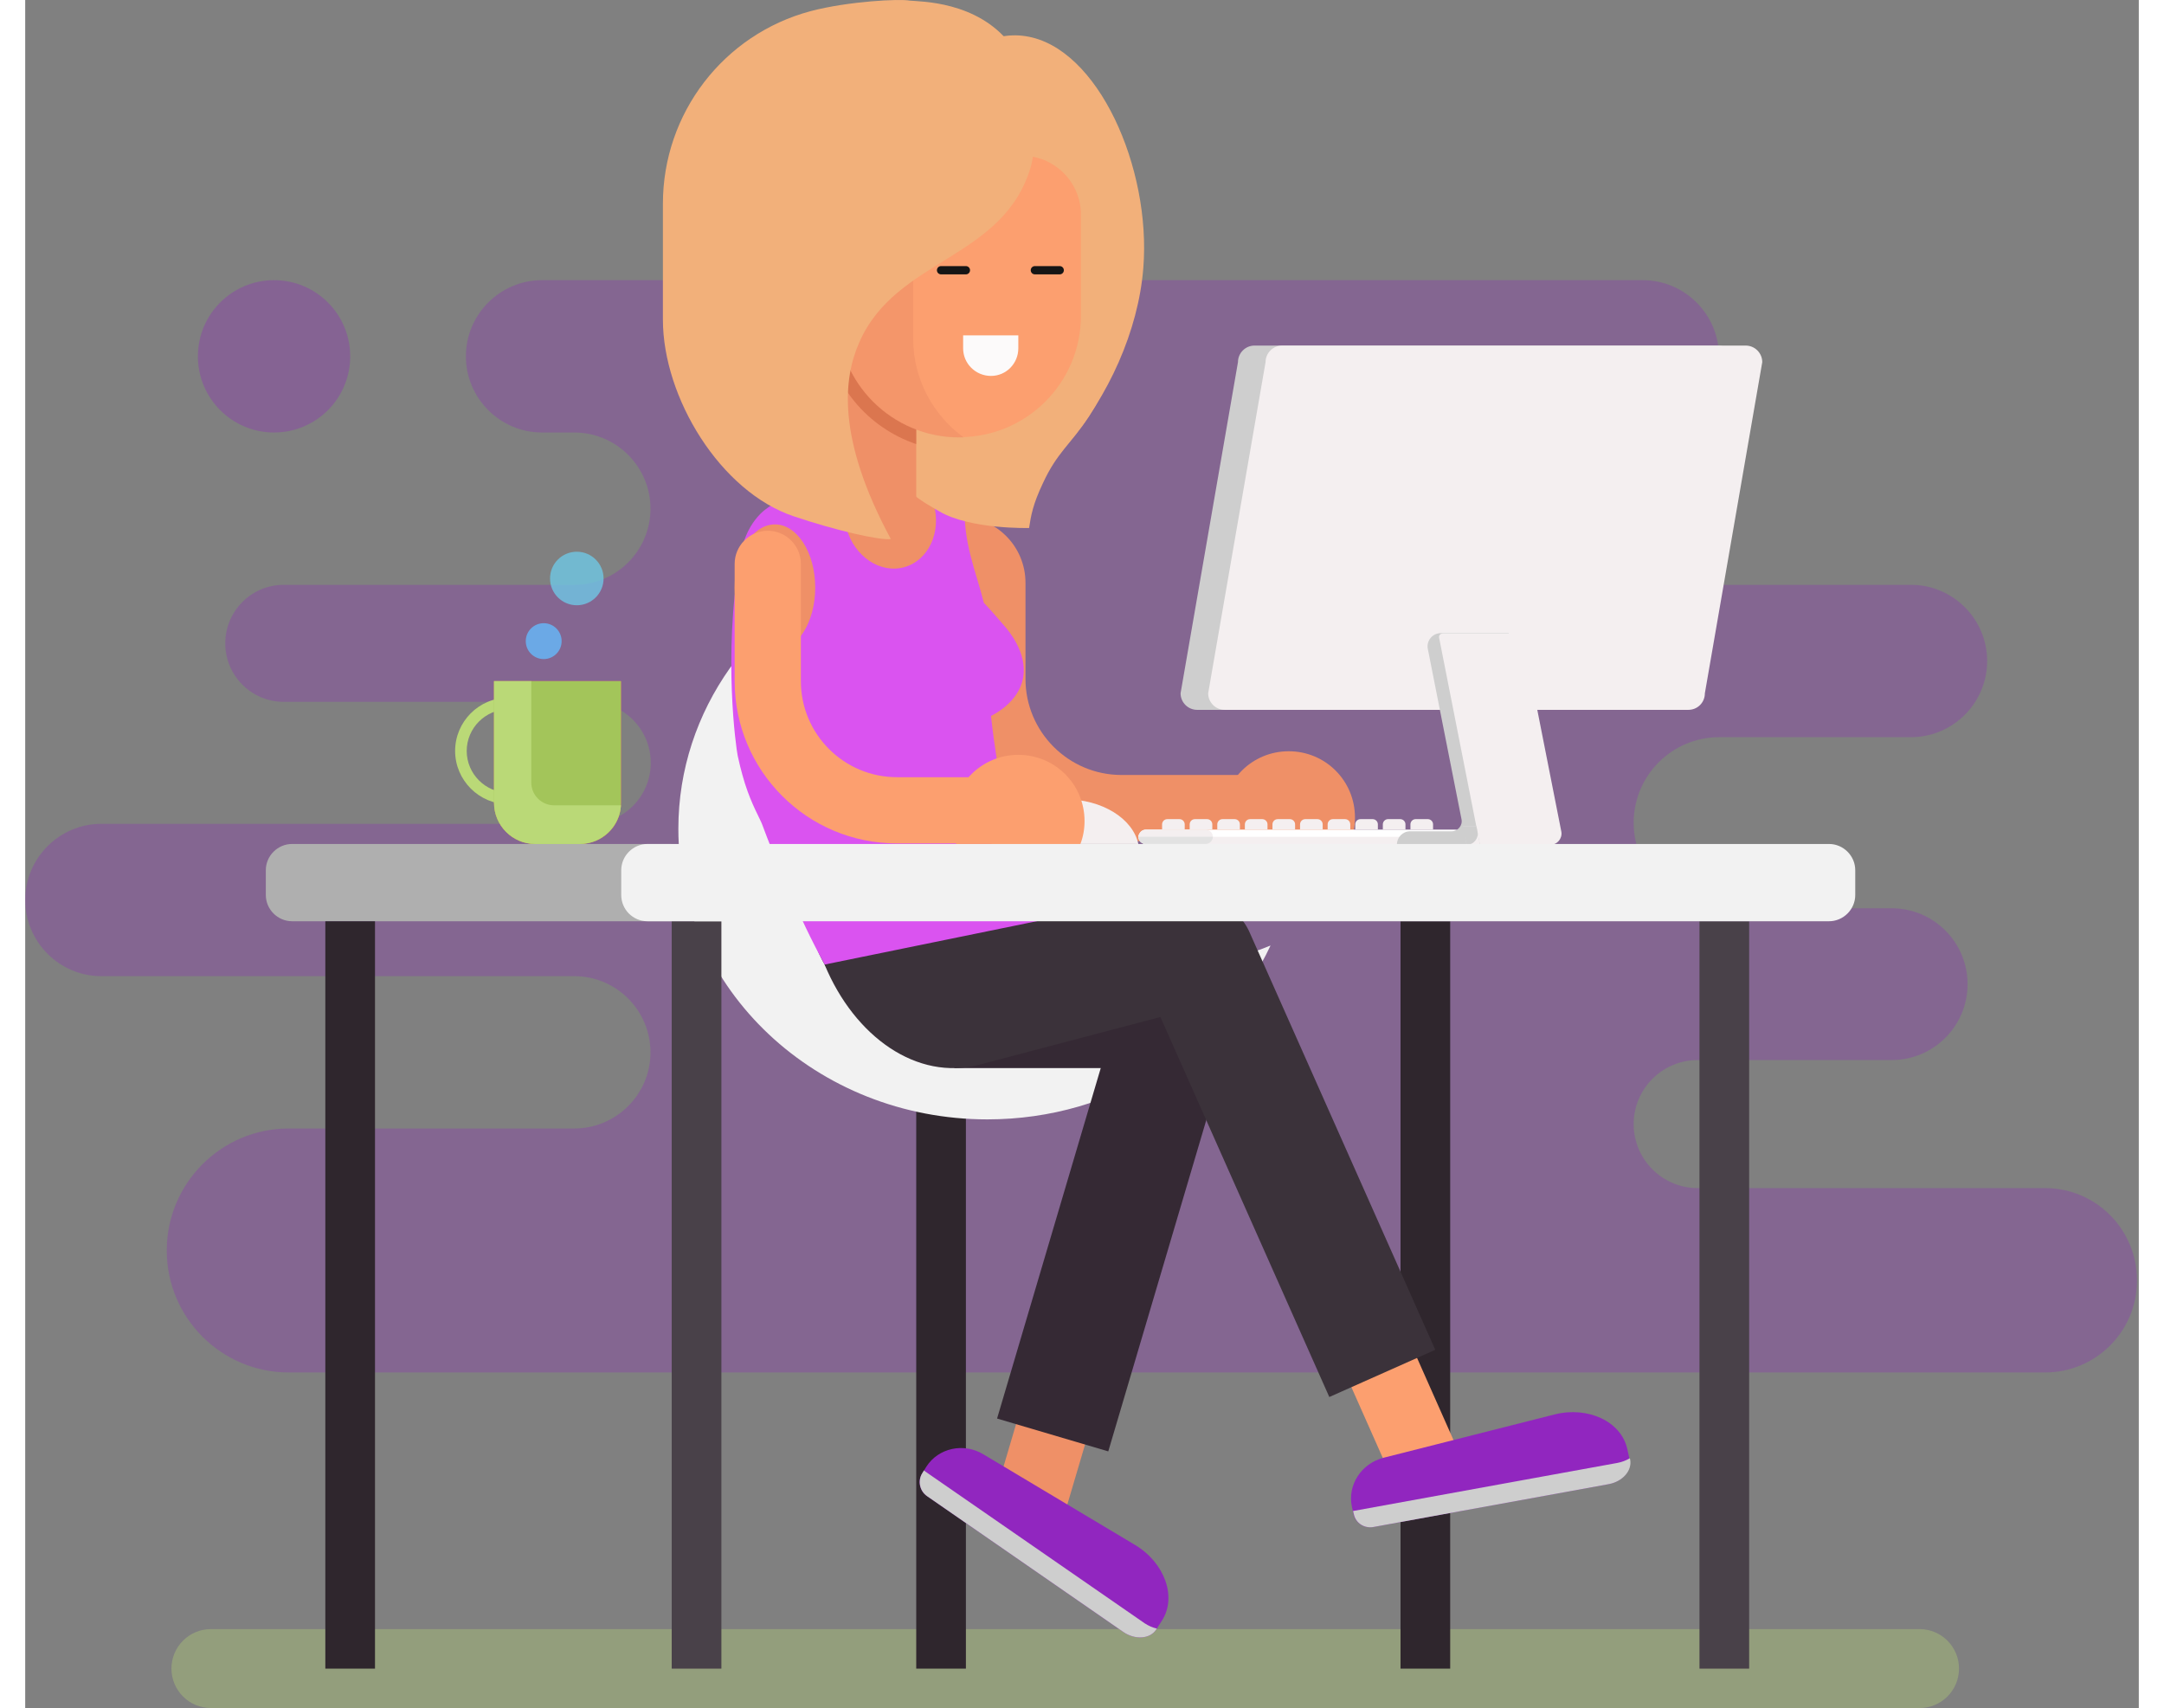 <svg width="612" height="483" viewBox="0 0 672 543" fill="none" xmlns="http://www.w3.org/2000/svg">
<rect x="0" y="0" width="672" height="543" fill="#808080" stroke="none"/>
<g id="Group 8">
<g id="background">
<path id="SHAPE 45" d="M79.12 137.495C92.493 137.495 103.335 126.654 103.335 113.281C103.335 99.908 92.493 89.067 79.12 89.067C65.747 89.067 54.906 99.908 54.906 113.281C54.906 126.654 65.747 137.495 79.12 137.495Z" fill="#9126BF" fill-opacity="0.31"/>
<path id="SHAPE 28" d="M642.21 377.71H531.753C520.523 377.71 511.399 368.586 511.399 357.356C511.399 346.126 520.523 337.002 531.753 337.002H593.43C606.765 337.002 617.557 326.21 617.557 312.875C617.557 299.539 606.765 288.748 593.43 288.748H538.596C523.594 288.748 511.399 276.553 511.399 261.551C511.399 246.548 523.594 234.353 538.596 234.353H599.571C612.907 234.353 623.786 223.474 623.786 210.139C623.786 196.803 612.907 185.924 599.571 185.924H511.487H490.431C477.095 185.924 466.216 175.045 466.216 161.71C466.216 148.374 477.095 137.495 490.431 137.495H514.294C527.63 137.495 538.509 126.616 538.509 113.281C538.509 99.945 527.63 89.067 514.294 89.067H500.695H498.414H354.268H349.355H198.804H164.325C150.989 89.067 140.111 99.945 140.111 113.281C140.111 126.616 150.989 137.495 164.325 137.495H174.59C187.925 137.495 198.804 148.374 198.804 161.71C198.804 175.045 187.925 185.924 174.59 185.924H82.206C71.942 185.924 63.607 194.259 63.607 204.524C63.607 214.789 71.942 223.123 82.206 223.123H179.503C190.206 223.123 198.892 231.809 198.892 242.512C198.892 253.216 190.206 261.902 179.503 261.902H24.215C10.879 261.902 0 272.781 0 286.116C0 299.452 10.879 310.331 24.215 310.331H174.59C187.925 310.331 198.804 321.21 198.804 334.545C198.804 347.881 187.925 358.759 174.59 358.759H83.786C62.379 358.759 45.007 376.131 45.007 397.538C45.007 418.945 62.379 436.316 83.786 436.316H198.804H249.865H278.554H511.487H642.21C658.353 436.316 671.425 423.244 671.425 407.101C671.425 390.782 658.353 377.71 642.21 377.71Z" fill="#9126BF" fill-opacity="0.28"/>
</g>
<path id="floor" opacity="0.34" d="M602.291 543H59.045C52.114 543 46.499 537.385 46.499 530.454C46.499 523.523 52.114 517.908 59.045 517.908H602.291C609.222 517.908 614.837 523.523 614.837 530.454C614.837 537.385 609.222 543 602.291 543Z" fill="#BAD977"/>
<path id="SHAPE 114" d="M437.271 530.475H453.063V292.893H437.271V530.475Z" fill="#2F262D"/>
<path id="SHAPE 85" d="M377.167 340.774C374.623 335.071 377.167 328.316 382.957 325.684C384.449 325.07 386.028 324.719 387.607 324.719C392.081 324.719 396.205 327.351 398.047 331.474L454.197 457.986L433.316 467.286L377.167 340.774Z" fill="#FC9F6F"/>
<path id="SHAPE 7" d="M283.296 530.475H299.088V292.893H283.296V530.475Z" fill="#2F262D"/>
<path id="SHAPE 80" d="M356.374 308.4C302.067 308.4 258.112 266.989 258.112 216.016C258.112 202.856 261.095 190.31 266.359 178.905C231.792 193.205 207.665 225.755 207.665 263.48C207.665 314.541 251.62 355.863 305.927 355.863C346.197 355.863 380.764 333.14 395.942 300.591C383.747 305.592 370.411 308.4 356.374 308.4Z" fill="#F2F2F2"/>
<path id="SHAPE 15" d="M301.979 333.404C331.681 333.404 355.76 311.289 355.76 284.01C355.76 256.731 331.681 234.616 301.979 234.616C272.277 234.616 248.198 256.731 248.198 284.01C248.198 311.289 272.277 333.404 301.979 333.404Z" fill="#3B323A"/>
<path id="SHAPE 4" d="M205.121 292.872H84.838C80.276 292.872 76.504 289.099 76.504 284.537V276.641C76.504 272.079 80.276 268.306 84.838 268.306H205.121C209.683 268.306 213.456 272.079 213.456 276.641V284.537C213.456 289.099 209.683 292.872 205.121 292.872Z" fill="#AFAFAF"/>
<path id="SHAPE 19" d="M348.566 246.373C331.721 246.373 318.034 232.686 318.034 215.841V185.31C318.034 173.642 308.647 164.254 296.978 164.254V215.841C296.978 244.355 320.052 267.429 348.566 267.429H391.292V246.373H348.566Z" fill="#EF9067"/>
<path id="SHAPE 8" d="M355.497 85.206C352.338 125.125 317.245 169.343 284.432 163.728C253.024 158.376 231.441 108.807 242.057 74.064C248.637 52.657 266.71 39.234 281.274 28.443C296.364 17.213 306.541 9.668 318.122 11.51C341.108 15.019 358.041 53.447 355.497 85.206Z" fill="#F2B07A"/>
<path id="SHAPE 30" d="M311.191 198.821C310.577 198.119 305.664 192.417 304.786 191.627C302.505 182.24 297.856 171.887 298.821 159.78C292.241 154.954 281.362 148.813 268.991 149.69C265.306 149.954 261.446 150.831 259.516 151.27C248.812 153.726 242.057 157.674 239.864 158.99C236.881 160.833 235.389 161.71 233.635 163.465C228.897 168.378 227.756 174.344 227.142 177.853C221.878 208.384 226.002 237.687 226.528 240.231C227.493 244.881 228.809 249.005 228.809 249.005C231.003 255.936 233.635 260.235 234.336 262.165C237.846 271.64 245.83 291.556 254.252 306.733C260.393 307.699 274.343 313.84 283.555 310.681C297.592 305.856 326.544 295.065 336.897 292.872C324 278.396 312.156 262.253 309.085 242.6C308.296 237.512 307.594 232.511 307.068 227.598C308.296 226.984 315.753 223.211 317.245 215.666C318.824 207.507 312.419 200.225 311.191 198.821Z" fill="#DA53F0"/>
<path id="SHAPE 48" d="M279.509 180.302C287.163 178.168 291.352 169.211 288.866 160.297C286.381 151.383 278.16 145.887 270.506 148.022C262.852 150.155 258.663 159.112 261.149 168.027C263.634 176.94 271.855 182.437 279.509 180.302Z" fill="#EF9067"/>
<path id="SHAPE 20" d="M272.764 144.251C277.589 155.656 285.573 159.604 290.661 162.587C300.575 168.378 319.175 167.851 319.175 167.851C319.789 163.815 320.403 160.306 323.561 153.638C328.124 143.725 332.335 141.356 338.213 132.407C346.986 118.896 351.373 102.577 348.565 100.998C346.548 99.77 341.02 106.087 337.423 109.772C327.158 120.3 304.172 135.916 272.764 144.251Z" fill="#F2B07A"/>
<path id="SHAPE 10" d="M272.413 169.343H268.728C260.656 169.343 254.164 162.85 254.164 154.779V99.419H283.292V158.376C283.292 164.43 278.379 169.343 272.413 169.343Z" fill="#EF9067"/>
<path id="SHAPE 5" d="M95.424 530.475H111.216V292.893H95.424V530.475Z" fill="#2F262D"/>
<path id="SHAPE 96" d="M205.555 530.475H221.347V292.893H205.555V530.475Z" fill="#494149"/>
<path id="SHAPE 102" d="M532.323 530.475H548.116V292.893H532.323V530.475Z" fill="#494149"/>
<path id="SHAPE 27" opacity="0.71" d="M254.164 105.297C256.094 122.054 267.675 135.916 283.292 141.18V96.085H254.164V105.297Z" fill="#D36B46"/>
<path id="SHAPE 6" d="M296.978 138.986C275.571 138.986 258.288 121.703 258.288 100.296V53.095C258.288 51.077 259.867 49.498 261.885 49.498H316.894C327.246 49.498 335.669 57.92 335.669 68.273V100.296C335.669 121.703 318.385 138.986 296.978 138.986Z" fill="#FC9F6F"/>
<path id="SHAPE 36" opacity="0.6" d="M282.327 107.665V60.465C282.327 58.447 283.906 56.867 285.924 56.867L317.683 45.725C314.262 41.251 322.947 49.586 316.894 49.586H261.885C259.867 49.586 258.288 51.165 258.288 53.183V100.383C258.288 121.79 275.571 139.074 296.978 139.074C297.417 139.074 297.856 139.074 298.382 139.074C288.644 131.967 282.327 120.562 282.327 107.665Z" fill="#EF9067"/>
<path id="SHAPE 17" d="M307.068 119.51C302.154 119.51 298.206 115.562 298.206 110.737V106.613H315.753V110.737C315.753 115.562 311.893 119.51 307.068 119.51Z" fill="#FCFAFA"/>
<path id="SHAPE 11" d="M291.188 85.907H299.084" stroke="#161515" stroke-width="2.632" stroke-miterlimit="10" stroke-linecap="round" stroke-linejoin="round"/>
<path id="SHAPE 22" d="M321.017 85.907H328.913" stroke="#161515" stroke-width="2.632" stroke-miterlimit="10" stroke-linecap="round" stroke-linejoin="round"/>
<path id="SHAPE 23" d="M313.209 13.967C302.593 0.28 284.52 0.543 281.186 0.192C278.203 -0.422 261.797 0.368 249.777 3.526C222.054 10.896 202.752 35.988 202.752 64.764V101.612C202.752 126.353 221.001 156.358 244.426 164.166C257.41 168.553 271.799 171.887 275.22 171.361C257.849 139.162 260.218 120.124 265.131 108.982C276.887 81.785 311.366 82.75 319.877 52.482C320.052 51.604 325.404 29.759 313.209 13.967Z" fill="#F2B07A"/>
<path id="SHAPE 32" d="M421.472 267.166C422.349 264.885 422.788 262.428 422.788 259.884C422.788 248.215 413.401 238.828 401.732 238.828C390.064 238.828 380.676 248.215 380.676 259.884C380.676 262.428 381.115 264.885 381.992 267.166H421.472Z" fill="#EF9067"/>
<path id="SHAPE 42" d="M353.917 268.306C352.163 260.235 342.424 254.093 330.58 254.093C318.824 254.093 308.998 260.235 307.243 268.306H353.917Z" fill="#F4EFF0"/>
<path id="SHAPE 16" d="M238.372 206.893C245.446 206.893 251.181 197.897 251.181 186.802C251.181 175.706 245.446 166.711 238.372 166.711C231.298 166.711 225.563 175.706 225.563 186.802C225.563 197.897 231.298 206.893 238.372 206.893Z" fill="#EF9067"/>
<path id="SHAPE 24" d="M277.15 247.075C260.306 247.075 246.619 233.388 246.619 216.543V179.257C246.619 173.466 241.881 168.729 236.091 168.729C230.301 168.729 225.563 173.466 225.563 179.257V216.543C225.563 245.057 248.637 268.131 277.15 268.131H319.877V247.075H298.47H277.15Z" fill="#FC9F6F"/>
<path id="SHAPE 33" d="M454.548 268.306H356.286C355.058 268.306 354.005 267.253 354.005 266.025C354.005 264.797 355.058 263.744 356.286 263.744H454.635C455.864 263.744 456.916 264.797 456.916 266.025C456.916 267.253 455.864 268.306 454.548 268.306Z" fill="white"/>
<path id="SHAPE 76" d="M454.548 266.024H356.286C355.409 266.024 354.707 265.586 354.268 264.884C354.093 265.235 353.917 265.586 353.917 266.024C353.917 267.252 354.97 268.305 356.198 268.305H454.548C455.776 268.305 456.829 267.252 456.829 266.024C456.829 265.586 456.741 265.235 456.478 264.884C456.127 265.498 455.425 266.024 454.548 266.024Z" fill="#F4EFF0"/>
<path id="SHAPE 70" d="M375.324 268.306H356.286C355.058 268.306 354.005 267.253 354.005 266.025C354.005 264.797 355.058 263.744 356.286 263.744H375.324C376.552 263.744 377.605 264.797 377.605 266.025C377.605 267.253 376.64 268.306 375.324 268.306Z" fill="#F4EFF0"/>
<g id="SHAPE 37">
<g id="SHAPE 148">
<path id="SHAPE 150" d="M447.617 263.744H440.422V262.077C440.422 261.2 441.124 260.41 442.089 260.41H445.95C446.827 260.41 447.617 261.112 447.617 262.077V263.744Z" fill="#F4EFF0"/>
</g>
<g id="SHAPE 145">
<path id="SHAPE 147" d="M438.843 263.744H431.649V262.077C431.649 261.2 432.351 260.41 433.316 260.41H437.176C438.054 260.41 438.843 261.112 438.843 262.077V263.744Z" fill="#F4EFF0"/>
</g>
<g id="SHAPE 142">
<path id="SHAPE 144" d="M430.07 263.744H422.876V262.077C422.876 261.2 423.578 260.41 424.543 260.41H428.403C429.28 260.41 430.07 261.112 430.07 262.077V263.744Z" fill="#F4EFF0"/>
</g>
<g id="SHAPE 139">
<path id="SHAPE 141" d="M421.297 263.744H414.103V262.077C414.103 261.2 414.804 260.41 415.769 260.41H419.63C420.507 260.41 421.297 261.112 421.297 262.077V263.744Z" fill="#F4EFF0"/>
</g>
<g id="SHAPE 136">
<path id="SHAPE 138" d="M412.523 263.744H405.329V262.077C405.329 261.2 406.031 260.41 406.996 260.41H410.856C411.734 260.41 412.523 261.112 412.523 262.077V263.744Z" fill="#F4EFF0"/>
</g>
<g id="SHAPE 133">
<path id="SHAPE 135" d="M403.75 263.744H396.556V262.077C396.556 261.2 397.258 260.41 398.223 260.41H402.083C402.96 260.41 403.75 261.112 403.75 262.077V263.744Z" fill="#F4EFF0"/>
</g>
<g id="SHAPE 130">
<path id="SHAPE 132" d="M394.977 263.744H387.782V262.077C387.782 261.2 388.484 260.41 389.449 260.41H393.31C394.187 260.41 394.977 261.112 394.977 262.077V263.744Z" fill="#F4EFF0"/>
</g>
<g id="SHAPE 127">
<path id="SHAPE 129" d="M386.203 263.744H379.009V262.077C379.009 261.2 379.711 260.41 380.676 260.41H384.536C385.414 260.41 386.203 261.112 386.203 262.077V263.744Z" fill="#F4EFF0"/>
</g>
<g id="SHAPE 124">
<path id="SHAPE 126" d="M377.43 263.744H370.236V262.077C370.236 261.2 370.938 260.41 371.903 260.41H375.763C376.64 260.41 377.43 261.112 377.43 262.077V263.744Z" fill="#F4EFF0"/>
</g>
<g id="SHAPE 121">
<path id="SHAPE 123" d="M368.656 263.744H361.462V262.077C361.462 261.2 362.164 260.41 363.129 260.41H366.989C367.867 260.41 368.656 261.112 368.656 262.077V263.744Z" fill="#F4EFF0"/>
</g>
</g>
<path id="SHAPE 74" d="M356.286 268.306H375.324C376.552 268.306 377.605 267.253 377.605 266.025H353.917C353.917 267.253 354.97 268.306 356.286 268.306Z" fill="#E2E2E2"/>
<path id="SHAPE 71" d="M364.796 339.546H295.399L294.873 302.698H380.851C386.642 302.698 391.292 307.348 391.292 313.138C391.204 327.79 379.36 339.546 364.796 339.546Z" fill="#352934"/>
<path id="SHAPE 100" d="M308.998 473.164L351.548 329.281C352.952 324.456 357.427 321.122 362.515 321.122C363.568 321.122 364.708 321.297 365.761 321.56C371.815 323.315 375.236 329.72 373.482 335.773L330.931 479.656L308.998 473.164Z" fill="#EF9067"/>
<path id="SHAPE 72" d="M344.354 461.408L308.998 450.967L353.566 300.329C356.461 290.59 366.726 284.976 376.465 287.871C386.203 290.766 391.818 301.031 388.923 310.769L344.354 461.408Z" fill="#352934"/>
<g id="SHAPE 31">
<path id="SHAPE 25" d="M519.997 225.668H372.605C369.709 225.668 367.341 223.299 367.341 220.404L385.589 115.123C385.589 112.228 387.958 109.859 390.853 109.859H538.246C541.141 109.859 543.51 112.228 543.51 115.123L525.261 220.404C525.261 223.299 522.98 225.668 519.997 225.668Z" fill="#CECECE"/>
<path id="SHAPE 26" d="M528.77 225.668H381.378C378.483 225.668 376.114 223.299 376.114 220.404L394.362 115.123C394.362 112.228 396.731 109.859 399.626 109.859H547.019C549.914 109.859 552.283 112.228 552.283 115.123L534.034 220.404C534.034 223.299 531.753 225.668 528.77 225.668Z" fill="#F4EFF0"/>
<path id="SHAPE 41" d="M483.763 262.603L471.656 201.278H450.073C447.441 201.278 445.423 203.734 445.95 206.279L456.653 260.41C457.092 262.428 455.513 264.27 453.495 264.27H440.335C437.966 264.27 436.124 266.201 436.124 268.482H458.232H478.762C482.008 268.569 484.377 265.674 483.763 262.603Z" fill="#CECECE"/>
<path id="SHAPE 34" d="M484.903 268.569H462.531L449.547 202.769C449.371 201.98 449.986 201.365 450.775 201.365H475.955L488.413 264.446C488.764 266.551 487.097 268.569 484.903 268.569Z" fill="#F4EFF0"/>
<path id="SHAPE 38" d="M458.32 268.569H462.531L461.391 262.603H457.092L458.32 268.569Z" fill="#F4EFF0"/>
<path id="SHAPE 35" d="M458.32 268.569C460.514 268.569 462.18 266.551 461.742 264.358L461.391 262.603H456.653L458.32 268.569Z" fill="#CECECE"/>
</g>
<path id="SHAPE 66" d="M375.587 319.454L303.295 338.492C283.643 343.668 263.727 329.719 254.164 306.645L366.2 283.746C376.026 281.202 386.115 287.08 388.66 296.906C391.292 306.82 385.414 316.91 375.587 319.454Z" fill="#3B323A"/>
<path id="SHAPE 68" d="M448.319 429.121L414.629 444.123L355.584 311.295C351.461 301.995 355.672 291.116 364.972 286.993C374.271 282.869 385.15 287.08 389.274 296.38L448.319 429.121Z" fill="#3B323A"/>
<path id="SHAPE 2" d="M197.839 292.872H573.514C578.076 292.872 581.849 289.099 581.849 284.537V276.641C581.849 272.079 578.076 268.306 573.514 268.306H197.839C193.277 268.306 189.505 272.079 189.505 276.641V284.537C189.505 289.099 193.189 292.872 197.839 292.872Z" fill="#F2F2F2"/>
<path id="SHAPE 73" d="M503.24 471.848L428.579 485.447C425.683 485.973 422.964 484.131 422.349 481.411L421.823 479.042C420.332 472.199 424.718 465.268 431.912 463.426L486.307 449.651C496.835 447.019 507.451 451.845 509.381 460.706L510.083 463.864C510.873 467.461 507.802 471.058 503.24 471.848Z" fill="#9126BF"/>
<path id="SHAPE 95" d="M506.135 465.092L422.7 480.27C422.525 480.27 422.349 480.357 422.174 480.357L422.437 481.41C423.051 484.218 425.771 485.972 428.666 485.446L503.327 471.847C507.89 471.058 511.048 467.46 510.258 463.863L510.171 463.6C508.942 464.302 507.626 464.829 506.135 465.092Z" fill="#CECECE"/>
<path id="SHAPE 89" d="M349.092 518.785L286.713 475.621C284.345 473.954 283.643 470.707 285.222 468.339L286.538 466.233C290.31 460.355 298.382 458.513 304.699 462.373L352.865 491.149C362.252 496.764 366.288 507.731 361.375 515.276L359.62 517.996C357.69 521.067 352.865 521.417 349.092 518.785Z" fill="#9126BF"/>
<path id="SHAPE 87" d="M355.935 516.066L286.187 467.812C286.012 467.725 285.924 467.549 285.748 467.461L285.222 468.339C283.73 470.708 284.345 473.954 286.713 475.621L349.092 518.785C352.865 521.418 357.69 521.067 359.62 517.996L359.795 517.733C358.479 517.469 357.163 516.855 355.935 516.066Z" fill="#CECECE"/>
<path id="SHAPE 86" d="M176.344 268.306H162.132C154.937 268.306 149.059 262.428 149.059 255.234V216.543H189.417V255.234C189.504 262.428 183.626 268.306 176.344 268.306Z" fill="#FF6161"/>
<path id="SHAPE 112" d="M153.621 221.807C144.234 221.807 136.689 229.44 136.689 238.74C136.689 248.04 144.322 255.673 153.621 255.673C162.921 255.673 170.554 248.04 170.554 238.74C170.554 229.44 162.921 221.807 153.621 221.807ZM153.621 251.988C146.34 251.988 140.374 246.022 140.374 238.74C140.374 231.458 146.34 225.492 153.621 225.492C160.903 225.492 166.869 231.458 166.869 238.74C166.782 246.11 160.903 251.988 153.621 251.988Z" fill="#BAD977"/>
<path id="SHAPE 97" d="M176.344 268.306H162.132C154.937 268.306 149.059 262.428 149.059 255.234V216.543H189.417V255.234C189.504 262.428 183.626 268.306 176.344 268.306Z" fill="#A3C55A"/>
<path id="SHAPE 108" d="M168.185 256.023C164.15 256.023 160.903 252.777 160.903 248.742V216.543H149.059V255.234C149.059 262.428 154.937 268.306 162.132 268.306H176.344C183.275 268.306 188.978 262.867 189.417 256.023H168.185Z" fill="#BAD977"/>
<path id="SHAPE 18" d="M335.493 268.306C336.371 266.025 336.809 263.569 336.809 261.024C336.809 249.356 327.422 239.968 315.753 239.968C304.085 239.968 294.697 249.356 294.697 261.024C294.697 263.569 295.136 266.025 296.013 268.306H335.493Z" fill="#FC9F6F"/>
<path id="bubble2" opacity="0.77" d="M164.851 209.525C168.001 209.525 170.554 206.972 170.554 203.822C170.554 200.672 168.001 198.119 164.851 198.119C161.702 198.119 159.149 200.672 159.149 203.822C159.149 206.972 161.702 209.525 164.851 209.525Z" fill="#64BDFF"/>
<path id="bubble1" opacity="0.77" d="M175.38 192.416C180.079 192.416 183.89 188.606 183.89 183.906C183.89 179.206 180.079 175.395 175.38 175.395C170.68 175.395 166.869 179.206 166.869 183.906C166.869 188.606 170.68 192.416 175.38 192.416Z" fill="#6FCBE8"/>
</g>
</svg>
